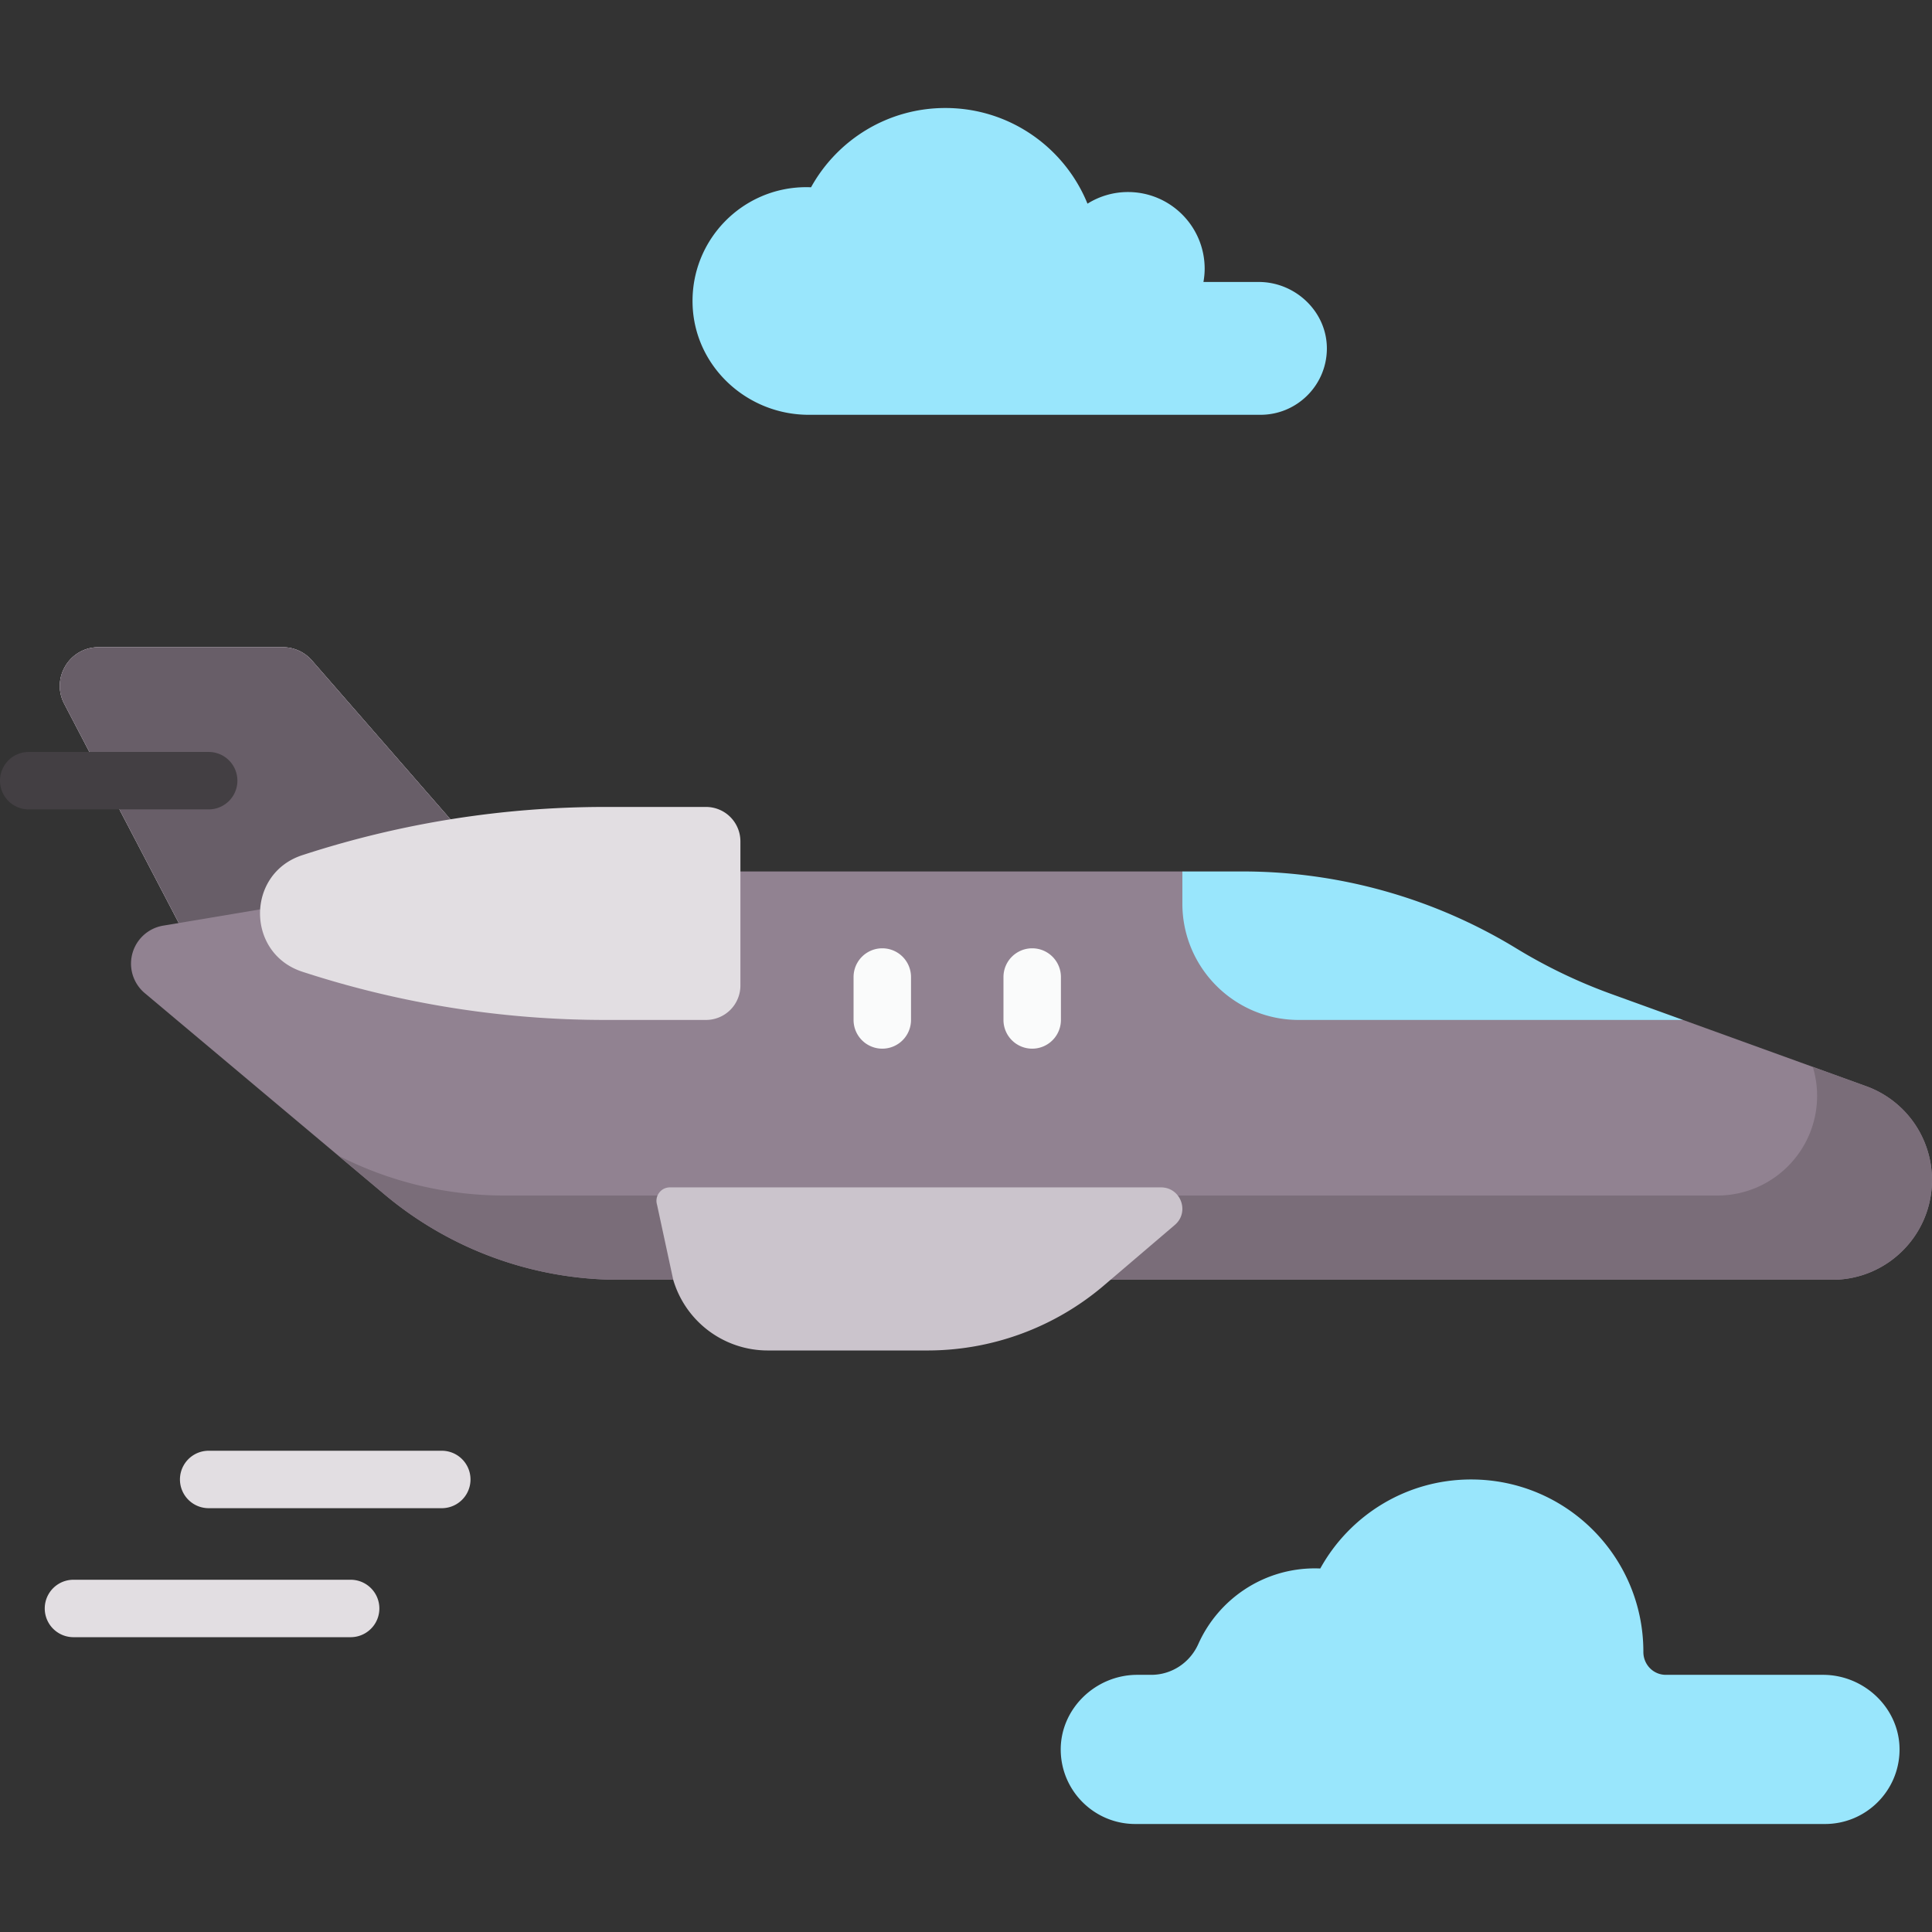 <svg viewBox="0 0 504.5 504.5" xmlns="http://www.w3.org/2000/svg"><rect x="0" y="0" width="504.5" height="504.5" fill="#333333" stroke="none"/><g><path d="M476.04 437.346h-41.046c-3.281 0-5.868-2.69-5.864-5.971v-.061c0-24.844-20.14-44.983-44.983-44.983-16.96 0-31.721 9.389-39.386 23.249a33.22 33.22 0 0 0-1.379-.035c-13.582 0-25.264 8.115-30.472 19.76-2.175 4.862-6.944 8.041-12.27 8.041h-3.669c-10.916 0-20.187 8.933-19.982 19.848.198 10.584 8.84 19.104 19.472 19.104h180.09c10.632 0 19.274-8.519 19.472-19.104.204-10.914-9.067-19.848-19.983-19.848zM328.688 73.63h-14.434c.196-1.124.318-2.275.318-3.456 0-11.061-8.967-20.028-20.028-20.028a19.903 19.903 0 0 0-10.571 3.04c-5.956-14.65-20.324-24.984-37.113-24.984-15.102 0-28.247 8.361-35.072 20.703a29.425 29.425 0 0 0-1.228-.031c-16.692 0-30.17 13.761-29.709 30.556.444 16.188 14.133 28.885 30.327 28.885h117.965c9.467 0 17.162-7.586 17.339-17.01.182-9.72-8.073-17.675-17.794-17.675z" fill="#99e6fc"></path><path d="m140.015 239.651-58.557-67.18a10.103 10.103 0 0 0-7.617-3.465H25.735c-7.591 0-12.472 8.057-8.956 14.785l34.929 66.839 57.689 13.901z" fill="#cbc4cc"></path><path d="m140.015 239.651-58.557-67.18a10.103 10.103 0 0 0-7.617-3.465H25.735c-7.591 0-12.472 8.057-8.956 14.785l34.929 66.839 57.689 13.901z" fill="#cbc4cc"></path><path d="m140.015 239.651-58.557-67.18a10.103 10.103 0 0 0-7.617-3.465H25.735c-7.591 0-12.472 8.057-8.956 14.785l34.929 66.839 57.689 13.901z" fill="#685e68"></path><path d="M142.316 227.559h166.433l17.672 10.967 113.073 27.81 47.818 17.301a26.05 26.05 0 0 1 17.188 24.498c0 14.388-11.664 26.052-26.052 26.052H161.654a95.291 95.291 0 0 1-61.274-22.312l-62.574-52.537a10.06 10.06 0 0 1 4.805-17.627l69.194-11.61a184.449 184.449 0 0 1 30.511-2.542z" fill="#918291"></path><path d="m487.311 283.637-13.938-5.043a26.002 26.002 0 0 1 1.126 7.541c0 14.388-11.664 26.052-26.052 26.052H131.654a95.287 95.287 0 0 1-43.333-10.436l12.058 10.124a95.291 95.291 0 0 0 61.274 22.312h316.794c14.388 0 26.052-11.664 26.052-26.052a26.05 26.05 0 0 0-17.188-24.498z" fill="#7a6d79"></path><path d="M184.356 266.336h-26.299a254.813 254.813 0 0 1-78.532-12.403l-.549-.178c-14.766-4.784-14.766-25.674 0-30.458l.549-.178a254.813 254.813 0 0 1 78.532-12.403h26.299a8.985 8.985 0 0 1 8.985 8.985v37.649a8.985 8.985 0 0 1-8.985 8.986z" fill="#e2dee2"></path><path d="M242.178 352.647h-41.697a25.735 25.735 0 0 1-24.673-18.419l-4.242-19.667c-.666-2.246 1.017-4.5 3.359-4.5H303.17c5.191 0 7.558 6.478 3.589 9.824l-18.789 16.034a71.042 71.042 0 0 1-45.792 16.728z" fill="#cbc4cc"></path><path d="M420.76 259.558a137.43 137.43 0 0 1-24.801-11.902 137.338 137.338 0 0 0-71.527-20.096h-15.683v8.386c0 16.785 13.607 30.391 30.391 30.391h100.353z" fill="#99e6fc"></path><path d="M54.491 211.357H7.5a7.5 7.5 0 0 1 0-15h46.991a7.5 7.5 0 0 1 0 15z" fill="#433f43"></path><path d="M230.39 273.836a7.5 7.5 0 0 1-7.5-7.5v-11.207a7.5 7.5 0 0 1 15 0v11.207a7.5 7.5 0 0 1-7.5 7.5zM269.535 273.836a7.5 7.5 0 0 1-7.5-7.5v-11.207a7.5 7.5 0 0 1 15 0v11.207a7.5 7.5 0 0 1-7.5 7.5z" fill="#fafbfb"></path><g fill="#e2dee2"><path d="M115.362 393.831H54.491a7.5 7.5 0 0 1 0-15h60.871a7.5 7.5 0 0 1 0 15zM91.563 427.516H19.185a7.5 7.5 0 0 1 0-15h72.378a7.5 7.5 0 0 1 0 15z" fill="#e2dee2"></path></g></g></svg>